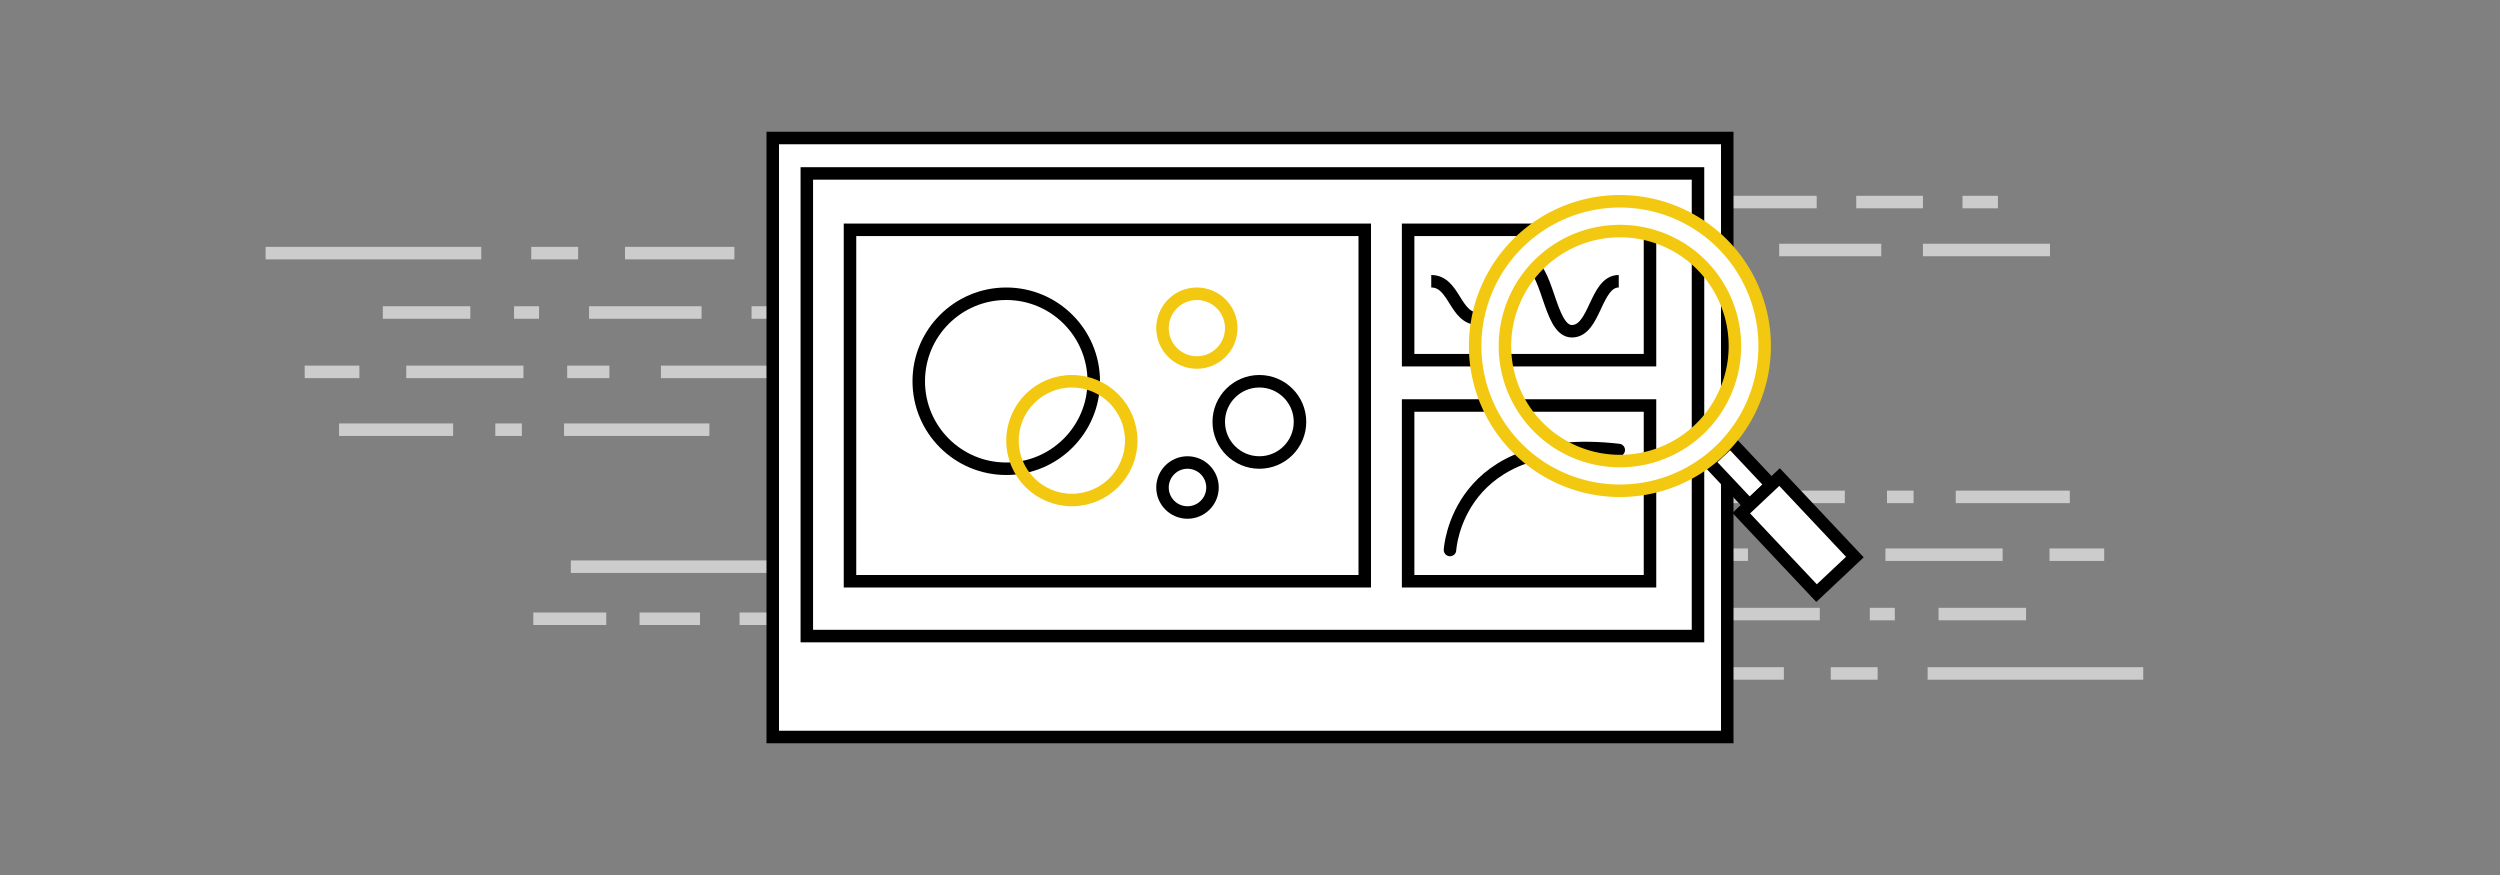 <svg id="Layer_1" data-name="Layer 1" xmlns="http://www.w3.org/2000/svg" viewBox="0 0 400 140"><rect x="0" y="0" width="400" height="140" fill="#808080" stroke="none"/><defs><style>.cls-1,.cls-3,.cls-4,.cls-5{fill:none;}.cls-1{stroke:#ccc;}.cls-1,.cls-2,.cls-3,.cls-4,.cls-5,.cls-6{stroke-miterlimit:10;stroke-width:2px;}.cls-2,.cls-6{fill:#fff;}.cls-2,.cls-3,.cls-5{stroke:#000;}.cls-2,.cls-4,.cls-5,.cls-6{stroke-linecap:round;}.cls-4,.cls-6{stroke:#f2c811;}</style></defs><line class="cls-1" x1="275" y1="32.33" x2="290.67" y2="32.33"/><line class="cls-1" x1="297" y1="32.33" x2="307.67" y2="32.33"/><line class="cls-1" x1="314" y1="32.33" x2="319.67" y2="32.33"/><line class="cls-1" x1="284.67" y1="40" x2="301" y2="40"/><line class="cls-1" x1="307.67" y1="40" x2="328" y2="40"/><path class="cls-1" d="M118.33,99H128"/><path class="cls-1" d="M91.33,90.67h45.34"/><path class="cls-1" d="M85.33,99H97"/><path class="cls-1" d="M102.33,99H112"/><line class="cls-1" x1="48.75" y1="59.5" x2="57.5" y2="59.5"/><line class="cls-1" x1="65" y1="59.5" x2="83.75" y2="59.5"/><line class="cls-1" x1="105.75" y1="59.5" x2="124.5" y2="59.5"/><line class="cls-1" x1="90.75" y1="59.5" x2="97.5" y2="59.5"/><path class="cls-1" d="M82.25,50h4"/><path class="cls-1" d="M61.25,50h14"/><path class="cls-1" d="M94.25,50h18"/><path class="cls-1" d="M120.25,50h18"/><path class="cls-1" d="M42.5,40.5H77"/><line class="cls-1" x1="85" y1="40.5" x2="92.5" y2="40.5"/><line class="cls-1" x1="100" y1="40.5" x2="117.5" y2="40.5"/><line class="cls-1" x1="54.25" y1="68.75" x2="72.5" y2="68.75"/><line class="cls-1" x1="79.25" y1="68.75" x2="83.5" y2="68.75"/><line class="cls-1" x1="90.25" y1="68.75" x2="113.5" y2="68.75"/><line class="cls-1" x1="336.67" y1="88.75" x2="327.92" y2="88.75"/><line class="cls-1" x1="320.42" y1="88.75" x2="301.67" y2="88.75"/><line class="cls-1" x1="279.67" y1="88.75" x2="260.92" y2="88.75"/><line class="cls-1" x1="294.67" y1="88.75" x2="287.92" y2="88.75"/><path class="cls-1" d="M303.17,98.25h-4"/><path class="cls-1" d="M324.17,98.25h-14"/><path class="cls-1" d="M291.17,98.25h-18"/><path class="cls-1" d="M265.17,98.25h-18"/><path class="cls-1" d="M342.92,107.75h-34.5"/><line class="cls-1" x1="300.42" y1="107.75" x2="292.92" y2="107.75"/><line class="cls-1" x1="285.42" y1="107.75" x2="267.92" y2="107.75"/><line class="cls-1" x1="331.17" y1="79.5" x2="312.92" y2="79.5"/><line class="cls-1" x1="306.17" y1="79.5" x2="301.92" y2="79.5"/><line class="cls-1" x1="295.17" y1="79.5" x2="271.92" y2="79.5"/><rect class="cls-2" x="123.64" y="22.08" width="152.72" height="95.84"/><rect class="cls-2" x="129.09" y="27.75" width="142.59" height="74.02"/><rect class="cls-3" x="136" y="36.77" width="82.36" height="56.23"/><rect class="cls-3" x="225.3" y="36.77" width="38.7" height="20.86"/><rect class="cls-3" x="225.3" y="64.88" width="38.7" height="28.12"/><circle class="cls-2" cx="161" cy="61" r="14"/><circle class="cls-4" cx="171.5" cy="70.5" r="9.5"/><circle class="cls-4" cx="191.5" cy="52.5" r="5.5"/><circle class="cls-5" cx="201.5" cy="67.5" r="6.5"/><circle class="cls-5" cx="190" cy="78" r="4"/><path class="cls-5" d="M232,88s1-19,27-16"/><path class="cls-3" d="M229,45c3.75,0,3.75,6,7.5,6s3.75-9,7.5-9,3.75,11,7.5,11,3.75-8,7.5-8"/><rect class="cls-2" x="275.99" y="70.95" width="4.78" height="9.55" transform="translate(23.81 211.46) rotate(-43.28)"/><path class="cls-6" d="M243.31,38.5a23.16,23.16,0,1,0,32.75,1A23.16,23.16,0,0,0,243.31,38.5Zm28.5,30.26a18.4,18.4,0,1,1,.78-26A18.41,18.41,0,0,1,271.81,68.76Z"/><rect class="cls-2" x="283.47" y="76.81" width="8.42" height="17.58" transform="translate(19.57 220.52) rotate(-43.28)"/></svg>
